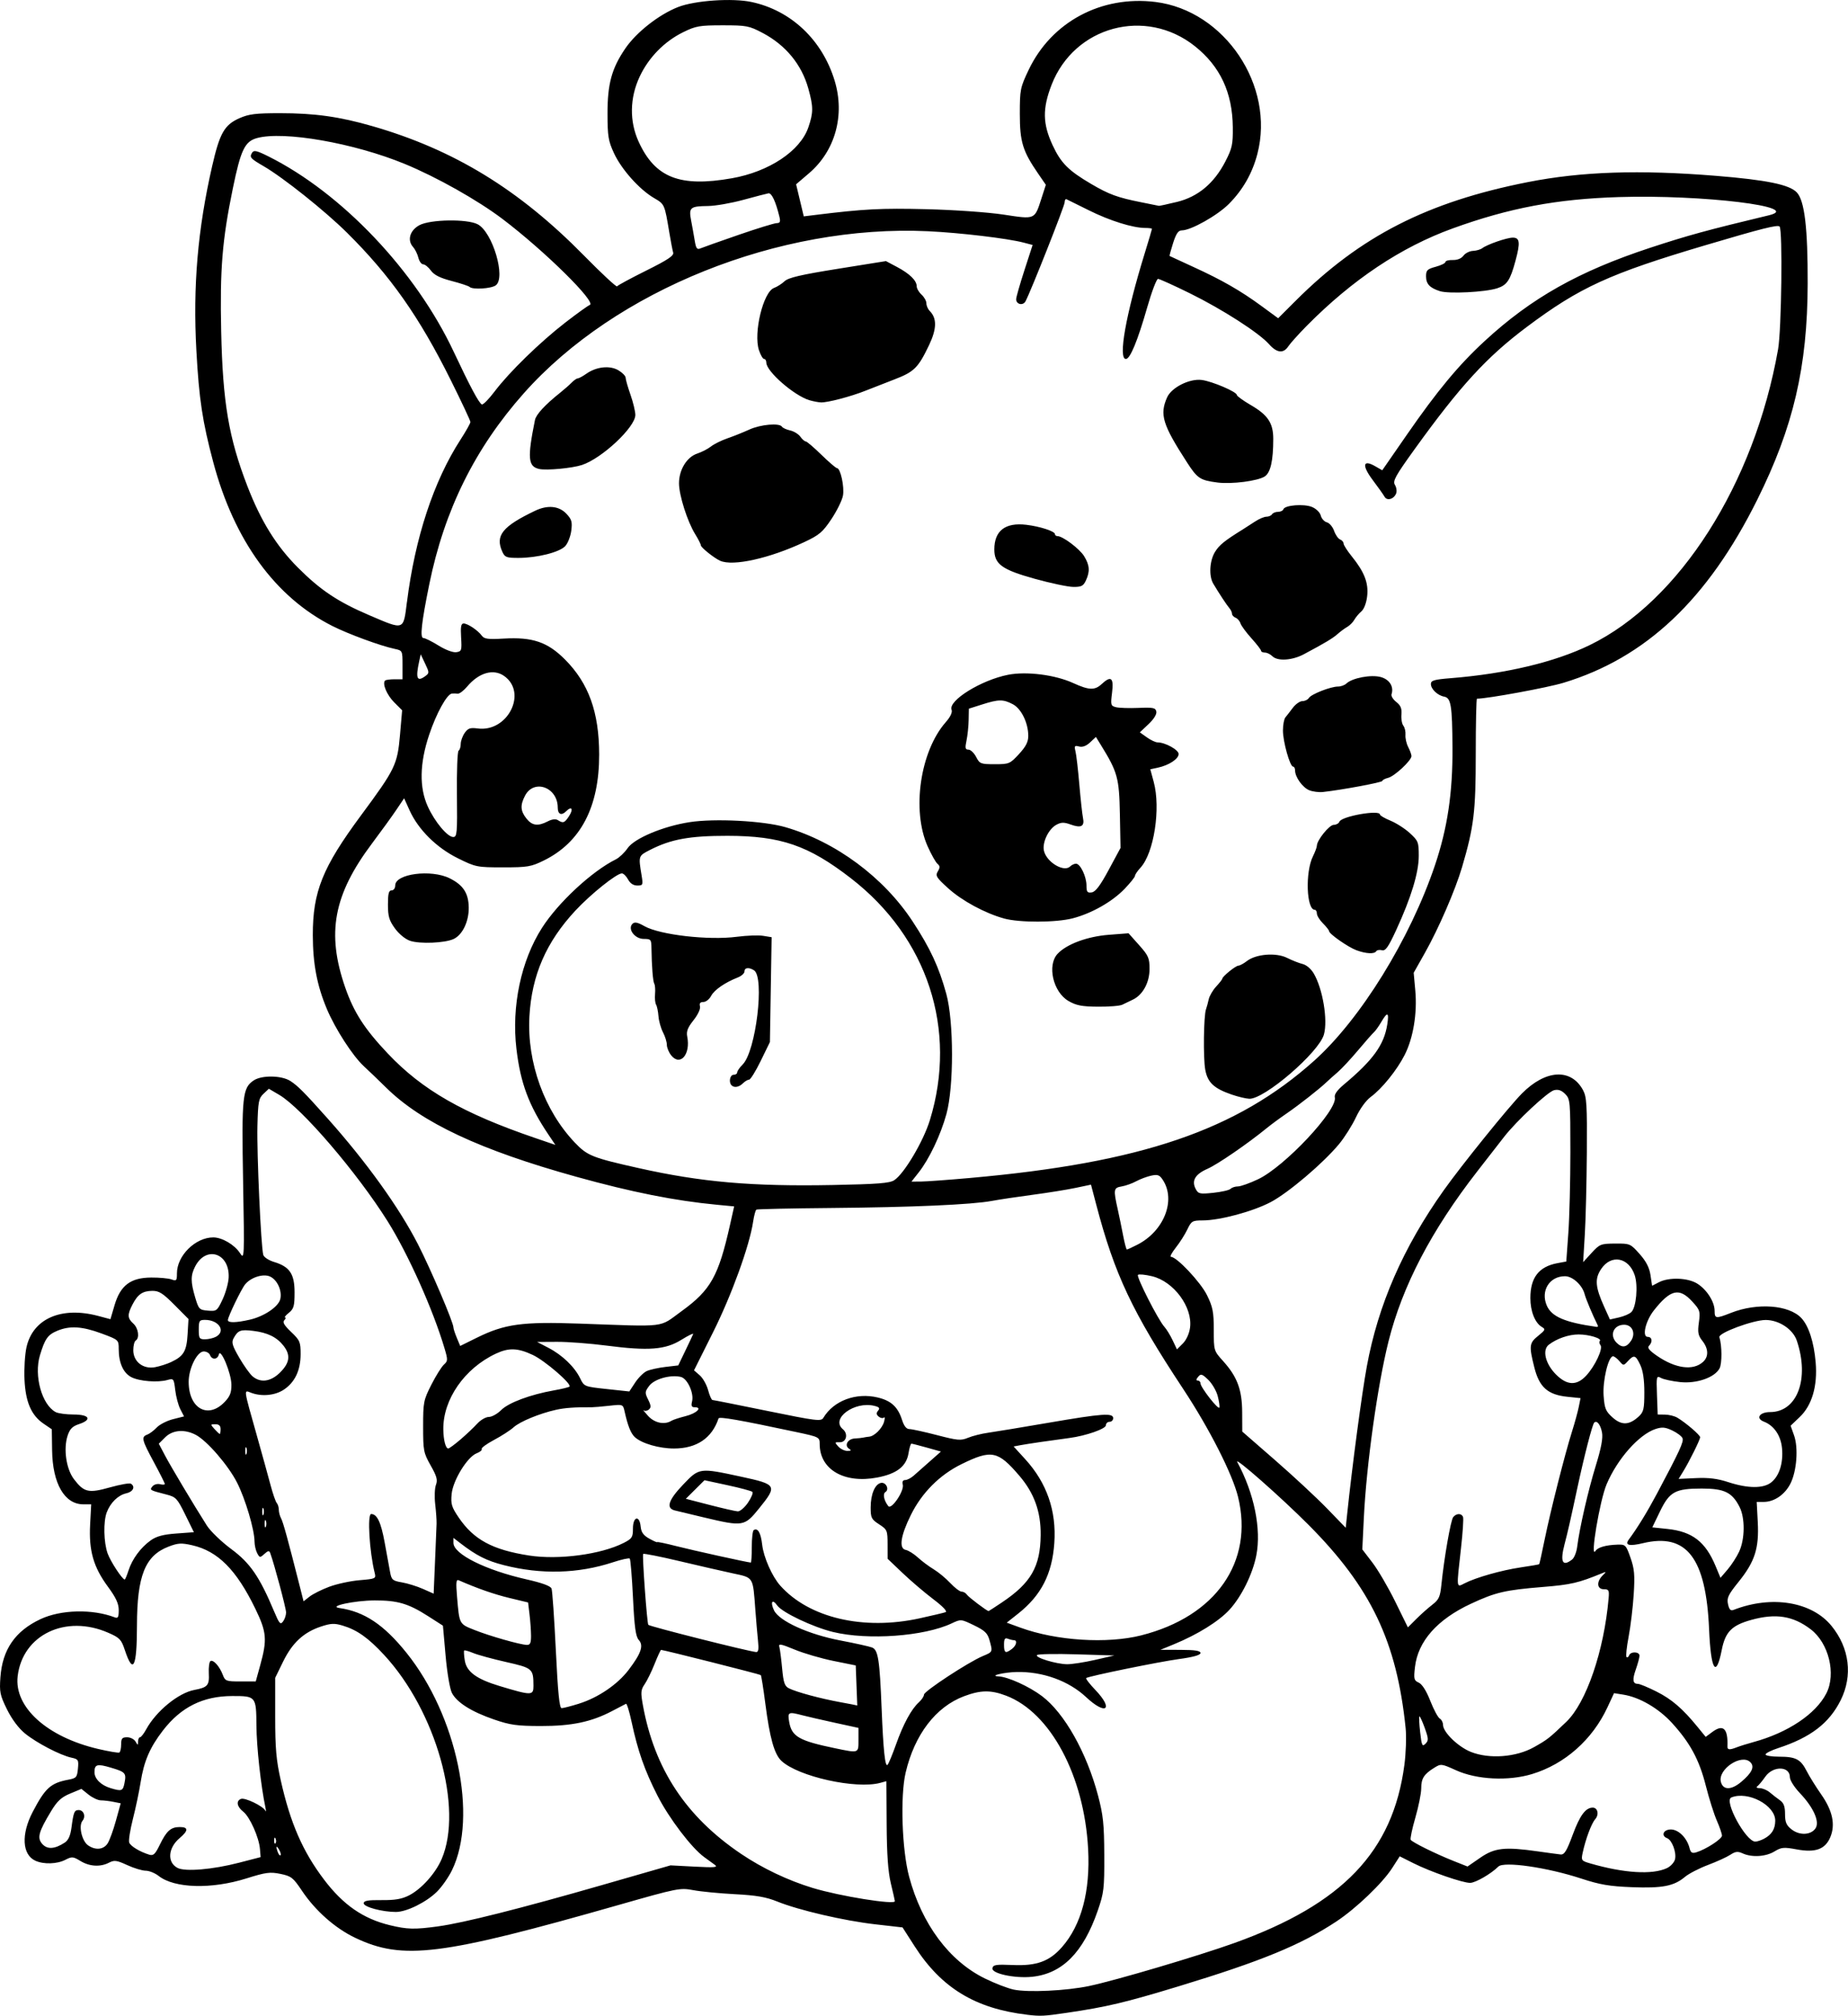 <?xml version="1.0" encoding="UTF-8" standalone="no"?>
<!-- Created with Inkscape (http://www.inkscape.org/) -->

<svg
   width="201.591mm"
   height="219.784mm"
   viewBox="0 0 201.591 219.784"
   version="1.1"
   id="svg5"
   xml:space="preserve"
   xmlns="http://www.w3.org/2000/svg"
   xmlns:svg="http://www.w3.org/2000/svg"><defs
     id="defs2" /><g
     id="layer1"
     transform="translate(6.237,2.288)"><path
       style="fill:#000000;stroke-width:0.265"
       d="m 105.801,217.388 c -5.647,-0.671 -9.353,-2.926 -12.264,-7.463 l -1.319,-2.056 -2.99,-0.341 c -3.397,-0.388 -8.33,-1.535 -10.679,-2.483 -1.221,-0.493 -2.29,-0.678 -4.63,-0.8 -1.673,-0.087 -3.713,-0.285 -4.533,-0.44 -1.44,-0.271 -1.713,-0.217 -8.07,1.596 -19.506,5.563 -23.595,6.074 -28.804,3.602 -2.182,-1.036 -4.35,-2.95 -5.814,-5.136 -0.96,-1.432 -1.165,-1.593 -2.345,-1.835 -1.133,-0.232 -1.592,-0.171 -3.711,0.495 -3.812,1.198 -7.85,1.084 -9.572,-0.271 -0.397,-0.312 -1.033,-0.569 -1.414,-0.571 -0.381,-0.001 -1.287,-0.276 -2.015,-0.611 -1.15,-0.529 -1.409,-0.564 -1.984,-0.266 -0.955,0.494 -2.121,0.426 -3.118,-0.182 -0.8,-0.487 -0.931,-0.498 -1.641,-0.131 -0.914,0.472 -2.366,0.517 -3.281,0.1 -1.439,-0.656 -1.561,-2.884 -0.291,-5.312 1.374,-2.627 1.965,-3.159 3.916,-3.525 0.843,-0.158 0.933,-0.263 1.022,-1.199 0.091,-0.957 0.044,-1.037 -0.702,-1.197 -1.219,-0.261 -3.824,-1.618 -5.077,-2.644 -0.701,-0.574 -1.436,-1.56 -1.963,-2.63 -0.761,-1.545 -0.83,-1.885 -0.714,-3.499 0.217,-3.02 1.611,-5.039 4.377,-6.335 2.223,-1.042 5.669,-1.123 8.099,-0.191 0.349,0.134 0.431,-0.016 0.431,-0.788 0,-0.714 -0.299,-1.36 -1.192,-2.573 -1.569,-2.132 -2.078,-3.914 -1.929,-6.758 l 0.116,-2.207 h -0.858 c -2.046,0 -3.354,-2.258 -3.405,-5.877 l -0.033,-2.305 -0.89,-0.605 c -1.349,-0.917 -1.974,-2.358 -2.089,-4.824 -0.054,-1.157 0.044,-2.74 0.218,-3.519 0.698,-3.121 3.812,-4.478 7.824,-3.41 l 1.333,0.355 0.452,-1.535 c 0.635,-2.154 1.746,-2.991 3.99,-3.007 0.893,-0.006 1.891,0.086 2.218,0.205 0.542,0.197 0.595,0.137 0.595,-0.666 0,-1.925 2.015,-3.916 3.963,-3.916 0.955,0 2.309,0.791 2.901,1.695 0.499,0.762 0.502,0.691 0.352,-7.812 -0.165,-9.307 -0.07,-10.194 1.172,-11.008 0.884,-0.579 3.031,-0.542 3.981,0.069 0.814,0.524 1.52,1.233 4.077,4.1 4.244,4.759 7.807,9.719 9.851,13.716 1.408,2.752 3.865,8.514 3.865,9.063 0,0.136 0.166,0.644 0.369,1.13 l 0.369,0.883 1.814,-0.896 c 3.04,-1.501 4.944,-1.763 11.207,-1.54 9.726,0.346 8.584,0.486 11.142,-1.366 3.165,-2.292 4.015,-3.807 5.268,-9.394 l 0.453,-2.02 -1.883,-0.179 c -4.592,-0.437 -9.275,-1.369 -15.327,-3.049 -10.486,-2.911 -16.861,-5.894 -20.731,-9.7 -0.868,-0.854 -1.968,-1.909 -2.444,-2.346 -1.216,-1.115 -3.13,-4.074 -4.047,-6.257 -1.075,-2.558 -1.525,-4.924 -1.53,-8.041 -0.008,-4.749 1.055,-7.387 5.274,-13.086 3.718,-5.023 3.955,-5.511 4.236,-8.749 l 0.233,-2.687 -0.869,-0.869 c -0.802,-0.802 -1.32,-2.043 -0.991,-2.372 0.076,-0.076 0.535,-0.139 1.02,-0.139 h 0.882 v -1.566 c 0,-1.553 -0.007,-1.568 -0.86,-1.749 -1.546,-0.328 -5.057,-1.618 -6.799,-2.498 -6.218,-3.14 -10.706,-9.31 -12.986,-17.853 -1.179,-4.418 -1.552,-6.881 -1.842,-12.166 -0.387,-7.043 0.142,-13.22 1.724,-20.134 0.819,-3.58 1.336,-4.486 2.969,-5.209 1.033,-0.457 1.777,-0.549 4.425,-0.549 3.797,5.29e-4 6.487,0.377 10.078,1.412 8.899,2.564 15.996,6.9 23.071,14.097 1.928,1.961 3.559,3.477 3.625,3.37 0.066,-0.107 1.499,-0.881 3.184,-1.719 2.362,-1.175 3.034,-1.624 2.935,-1.961 -0.07,-0.241 -0.257,-1.211 -0.415,-2.157 -0.525,-3.146 -0.509,-3.11 -1.686,-3.799 -1.585,-0.929 -3.53,-3.106 -4.352,-4.874 -0.62,-1.332 -0.705,-1.844 -0.709,-4.291 -0.006,-3.272 0.454,-4.959 1.948,-7.144 1.209,-1.768 3.686,-3.707 5.767,-4.513 1.846,-0.715 5.917,-0.991 8.008,-0.542 4.312,0.925 7.706,4.14 9.054,8.576 1.143,3.763 0.067,7.65 -2.796,10.095 l -1.408,1.203 0.418,1.749 0.418,1.749 1.331,-0.164 c 5.223,-0.644 7.134,-0.742 12.047,-0.619 3.056,0.076 6.735,0.335 8.427,0.592 3.469,0.527 3.367,0.57 4.12,-1.757 l 0.483,-1.492 -0.845,-1.229 c -1.684,-2.447 -1.994,-3.459 -1.994,-6.503 1.7e-4,-2.649 0.045,-2.872 0.965,-4.804 2.489,-5.226 7.924,-8.135 13.829,-7.402 7.553,0.938 13.056,9.134 11.121,16.562 -0.551,2.116 -1.578,3.919 -3.108,5.457 -1.259,1.266 -4.145,2.887 -5.139,2.887 -0.378,0 -0.619,0.349 -0.947,1.375 -0.242,0.756 -0.413,1.393 -0.381,1.416 0.032,0.023 1.189,0.557 2.572,1.187 3.122,1.424 5.171,2.599 7.478,4.29 l 1.789,1.312 1.915,-1.911 c 7.056,-7.041 14.369,-10.775 25.33,-12.934 5.851,-1.153 12.147,-1.363 20.512,-0.684 5.528,0.448 8.023,0.961 8.824,1.813 0.846,0.901 1.2,3.879 1.183,9.957 -0.025,9.065 -1.56,15.63 -5.508,23.563 -5.406,10.861 -12.146,17.222 -21.132,19.945 -1.755,0.532 -8.24,1.724 -9.436,1.734 -0.073,5.29e-4 -0.132,2.71 -0.132,6.02 0,6.301 -0.199,7.942 -1.496,12.351 -0.729,2.478 -2.555,6.69 -4.048,9.338 l -1.227,2.176 0.176,1.943 c 0.224,2.471 -0.227,5.189 -1.164,7.021 -0.855,1.672 -2.484,3.685 -3.696,4.57 -0.513,0.375 -1.175,1.287 -1.614,2.223 -0.409,0.873 -1.235,2.183 -1.836,2.91 -1.725,2.087 -5.543,5.328 -7.471,6.341 -1.947,1.023 -5.539,1.989 -7.408,1.992 -1.132,0.002 -1.237,0.063 -1.677,0.985 -0.258,0.541 -0.826,1.434 -1.262,1.984 -0.436,0.551 -0.674,1.001 -0.528,1.001 0.635,0 3.241,2.771 3.934,4.183 0.635,1.294 0.739,1.825 0.739,3.781 0,2.27 0.003,2.279 1.022,3.407 1.539,1.704 2.066,3.121 2.076,5.588 l 0.009,2.094 3.606,3.141 c 1.983,1.728 4.522,4.088 5.643,5.245 l 2.037,2.104 0.155,-1.477 c 0.558,-5.317 1.597,-13.118 2.145,-16.106 1.234,-6.732 3.969,-12.989 8.403,-19.228 1.942,-2.733 7.076,-9.086 8.516,-10.54 2.593,-2.617 5.367,-2.77 6.668,-0.368 0.398,0.736 0.452,1.608 0.416,6.797 -0.023,3.274 -0.122,7.304 -0.222,8.956 l -0.181,3.003 0.924,-1.009 c 0.878,-0.958 1.007,-1.009 2.571,-1.019 1.613,-0.01 1.667,0.014 2.662,1.134 0.716,0.806 1.067,1.487 1.19,2.307 l 0.174,1.164 0.752,-0.389 c 1.085,-0.561 3.117,-0.493 4.154,0.139 1.044,0.637 1.913,1.989 1.915,2.978 10e-4,0.864 0.125,0.879 1.787,0.225 2.862,-1.128 6.323,-0.872 7.676,0.568 0.801,0.852 1.374,2.628 1.56,4.832 0.218,2.573 -0.4,4.685 -1.745,5.964 l -0.988,0.94 0.373,1.045 c 0.49,1.372 0.296,3.927 -0.401,5.286 -0.612,1.192 -1.762,1.977 -2.898,1.977 h -0.772 l 0.116,2.218 c 0.149,2.842 -0.318,4.296 -2.086,6.49 -1.146,1.422 -1.308,1.765 -1.159,2.445 0.131,0.598 0.281,0.749 0.612,0.62 4.145,-1.617 8.524,-0.899 10.68,1.751 1.964,2.412 2.333,5.427 0.993,8.108 -1.249,2.5 -3.281,4.055 -6.803,5.208 -0.764,0.25 -1.389,0.564 -1.389,0.698 0,0.134 0.663,0.243 1.473,0.243 1.832,0 2.355,0.273 3.022,1.581 0.29,0.569 1,1.708 1.576,2.531 1.242,1.772 1.567,3.293 0.996,4.659 -0.555,1.328 -1.625,1.718 -3.667,1.338 -1.411,-0.262 -1.668,-0.239 -2.423,0.221 -0.946,0.577 -2.466,0.671 -3.467,0.215 -0.539,-0.245 -0.793,-0.217 -1.356,0.152 -0.381,0.25 -1.478,0.75 -2.438,1.111 -0.96,0.361 -2.087,0.945 -2.505,1.296 -1.198,1.008 -2.465,1.254 -5.789,1.125 -2.45,-0.096 -3.489,-0.273 -5.53,-0.942 -3.711,-1.217 -8.437,-1.9 -9.037,-1.306 -0.811,0.801 -2.505,1.777 -3.084,1.777 -0.83,0 -4.315,-1.209 -6.178,-2.143 l -1.499,-0.752 -0.816,1.271 c -1.062,1.655 -3.941,4.409 -6.099,5.836 -3.861,2.551 -8.188,4.329 -17.207,7.067 -5.853,1.777 -7.815,2.242 -12.171,2.885 -2.517,0.372 -2.888,0.39 -4.366,0.214 z m 6.784,-3.135 c 2.85,-0.595 11.91,-3.276 15.838,-4.687 11.812,-4.244 17.283,-9.971 18.538,-19.407 0.17,-1.281 0.232,-3.089 0.137,-4.017 -0.967,-9.441 -3.782,-15.329 -10.6,-22.176 -2.981,-2.993 -8.144,-7.539 -7.763,-6.836 1.839,3.401 2.635,7.295 2.077,10.161 -0.398,2.045 -1.619,4.514 -2.94,5.948 -1.163,1.262 -3.469,2.694 -6.041,3.752 l -1.477,0.608 2.183,0.006 c 1.593,0.005 2.183,0.098 2.183,0.345 0,0.226 -0.788,0.446 -2.363,0.66 -2.171,0.296 -9.727,1.84 -10.101,2.064 -0.088,0.053 0.358,0.638 0.992,1.3 2.045,2.134 1.173,2.822 -1,0.789 -1.904,-1.781 -4.732,-2.804 -7.583,-2.743 -1.396,0.03 -3.053,0.428 -1.981,0.476 1.03,0.046 3.341,1.094 4.743,2.15 2.445,1.842 4.875,6.149 6.115,10.838 0.564,2.132 0.668,3.123 0.682,6.485 0.015,3.673 -0.038,4.126 -0.717,6.085 -1.576,4.553 -3.867,6.858 -7.15,7.197 -1.906,0.197 -4.449,-0.352 -4.334,-0.935 0.074,-0.378 0.394,-0.428 2.23,-0.348 2.584,0.113 3.995,-0.401 5.355,-1.95 2.121,-2.416 3.1,-6.083 2.855,-10.695 -0.424,-7.992 -4.111,-14.885 -8.943,-16.721 -1.67,-0.635 -2.777,-0.621 -4.586,0.056 -3.089,1.156 -5.409,4.189 -6.38,8.342 -0.6,2.567 -0.401,8.423 0.385,11.351 1.387,5.163 4.366,9.165 8.246,11.077 1.084,0.534 2.507,1.083 3.162,1.22 1.578,0.33 5.723,0.132 8.239,-0.393 z m -71.03,-6.499 c 2.773,-0.379 8.967,-1.94 17.945,-4.521 l 7.408,-2.13 2.646,0.139 c 2.203,0.115 2.568,0.081 2.179,-0.203 -0.257,-0.188 -0.776,-0.565 -1.153,-0.839 -1.38,-1 -3.84,-4.236 -5.095,-6.7 -1.403,-2.755 -2.138,-4.848 -2.822,-8.031 -0.244,-1.135 -0.519,-2.027 -0.612,-1.983 -0.093,0.044 -0.773,0.398 -1.511,0.787 -2.258,1.189 -4.411,1.642 -7.786,1.636 -2.601,-0.004 -3.341,-0.108 -5.099,-0.712 -2.465,-0.848 -4.054,-1.849 -4.594,-2.893 -0.223,-0.432 -0.526,-2.211 -0.689,-4.053 l -0.291,-3.283 -1.609,-1.031 c -2.16,-1.384 -3.331,-1.729 -5.842,-1.721 -2.21,0.007 -5.139,0.641 -3.836,0.829 2.719,0.394 4.838,1.809 7.311,4.883 5.497,6.834 7.808,17.87 4.963,23.705 -0.376,0.77 -1.118,1.828 -1.65,2.351 -1.164,1.144 -3.297,2.195 -4.46,2.199 -1.475,0.005 -3.519,-0.542 -3.519,-0.941 0,-0.286 0.444,-0.366 1.947,-0.351 1.461,0.015 2.209,-0.113 2.995,-0.514 1.353,-0.69 2.892,-2.404 3.561,-3.965 2.376,-5.542 -0.61,-16.13 -6.273,-22.247 -1.736,-1.875 -2.949,-2.733 -4.536,-3.209 -0.891,-0.267 -1.283,-0.248 -2.366,0.111 -1.879,0.624 -3.12,1.773 -4.118,3.814 l -0.867,1.773 8e-5,4.233 c 6e-5,3.452 0.112,4.734 0.608,6.948 1.045,4.663 2.397,7.76 4.736,10.841 2.082,2.743 4.255,4.246 7.156,4.949 1.914,0.464 2.695,0.483 5.275,0.13 z m 49.827,-2.743 c 0,-0.064 -0.195,-0.927 -0.434,-1.918 -0.31,-1.288 -0.442,-3.14 -0.463,-6.486 l -0.029,-4.684 -0.661,0.181 c -2.638,0.722 -8.96,-0.681 -10.79,-2.395 -0.775,-0.726 -1.271,-2.49 -1.755,-6.241 -0.213,-1.653 -0.436,-3.054 -0.496,-3.113 -0.092,-0.092 -10.604,-2.746 -10.877,-2.746 -0.054,0 -0.37,0.685 -0.703,1.521 -0.333,0.837 -0.821,1.835 -1.086,2.219 -0.42,0.61 -0.445,0.893 -0.201,2.249 1.259,6.975 4.697,12.189 10.713,16.249 2.339,1.578 5.108,2.896 7.813,3.717 2.952,0.897 8.969,1.866 8.969,1.445 z m 84.21,-3.603 c 0.404,-0.187 0.804,-0.62 0.89,-0.962 0.184,-0.733 -0.323,-2.1 -0.854,-2.303 -0.706,-0.271 -0.418,-0.953 0.402,-0.953 0.84,0 1.759,0.918 2.04,2.035 0.124,0.492 0.278,0.591 0.722,0.459 1.047,-0.311 2.814,-1.455 2.814,-1.822 0,-0.2 -0.253,-0.939 -0.562,-1.642 -0.309,-0.703 -0.848,-2.409 -1.197,-3.79 -0.719,-2.846 -1.721,-4.7 -3.71,-6.871 -1.452,-1.584 -3.523,-2.788 -5.278,-3.069 l -1.027,-0.164 -0.719,1.545 c -1.643,3.529 -4.648,6.189 -8.216,7.273 -2.597,0.789 -6.03,0.619 -8.302,-0.41 -1.592,-0.721 -1.643,-0.727 -2.381,-0.268 -1.122,0.696 -1.416,1.163 -1.416,2.246 0,0.538 -0.288,1.971 -0.639,3.185 -0.352,1.214 -0.581,2.302 -0.51,2.417 0.168,0.272 2.716,1.531 4.667,2.306 l 1.533,0.609 1.396,-0.962 c 1.573,-1.083 2.671,-1.203 6.299,-0.685 1.066,0.152 2.169,0.301 2.451,0.331 0.417,0.044 0.668,-0.361 1.333,-2.157 0.781,-2.109 1.402,-2.948 2.181,-2.948 0.551,0 0.711,0.764 0.265,1.267 -0.411,0.464 -1.048,2.174 -1.369,3.678 -0.172,0.802 -0.13,0.859 0.829,1.137 3.672,1.065 6.766,1.257 8.358,0.518 z m -155.78,-0.587 2.381,-0.617 -0.071,-0.874 c -0.103,-1.274 -1.107,-3.52 -1.823,-4.08 -0.695,-0.544 -0.808,-1.179 -0.248,-1.394 0.437,-0.168 2.419,0.787 2.65,1.276 0.088,0.186 0.097,0.04 0.02,-0.324 -0.501,-2.372 -0.969,-6.623 -0.984,-8.941 -0.022,-3.191 -0.054,-3.231 -2.635,-3.227 -3.19,0.005 -5.592,1.199 -7.568,3.761 -1.421,1.842 -2.067,3.34 -2.429,5.629 -0.161,1.019 -0.542,2.828 -0.846,4.021 -0.304,1.193 -0.484,2.347 -0.4,2.566 0.153,0.398 1.155,1.004 2.182,1.32 0.455,0.14 0.65,-0.043 1.159,-1.091 0.736,-1.514 1.197,-1.921 2.181,-1.921 0.95,0 0.943,0.395 -0.022,1.207 -1.276,1.074 -1.384,2.657 -0.221,3.253 0.833,0.427 3.827,0.174 6.675,-0.564 z m 4.398,-1.429 c -0.312,-0.536 -0.387,-0.365 -0.132,0.301 0.091,0.236 0.221,0.374 0.289,0.306 0.068,-0.068 -0.002,-0.341 -0.157,-0.607 z M 0.811,198.631 c 0.406,-0.263 0.629,-0.749 0.747,-1.636 0.23,-1.721 0.314,-1.923 0.791,-1.923 0.551,0 0.798,0.707 0.411,1.174 -0.445,0.536 -0.069,2.197 0.605,2.669 0.806,0.565 1.692,0.48 2.137,-0.205 0.213,-0.327 0.621,-1.446 0.907,-2.485 l 0.521,-1.89 -0.802,-0.16 c -0.441,-0.088 -1.055,-0.161 -1.364,-0.162 -0.309,-7.9e-4 -0.913,-0.282 -1.342,-0.625 l -0.78,-0.624 -1.225,0.509 c -0.962,0.4 -1.407,0.809 -2.072,1.907 -1.383,2.281 -1.559,2.94 -0.963,3.598 0.546,0.603 1.344,0.555 2.429,-0.147 z M 23.829,198.198 c -0.085,-0.211 -0.147,-0.148 -0.16,0.16 -0.011,0.279 0.051,0.435 0.139,0.347 0.088,-0.088 0.097,-0.316 0.021,-0.507 z m 162.357,0.006 c 0.85,-0.452 1.221,-1.045 1.231,-1.961 0.018,-1.696 -2.982,-3.285 -4.795,-2.541 -0.839,0.344 1.592,4.81 2.618,4.81 0.202,0 0.628,-0.139 0.946,-0.308 z m 5.629,-1.147 c 0.471,-0.715 -0.223,-2.27 -1.71,-3.833 -0.61,-0.641 -1.092,-1.409 -1.092,-1.738 0,-1.224 -1.838,-1.259 -2.681,-0.051 -0.33,0.473 -0.725,0.947 -0.878,1.054 -0.156,0.109 -0.035,0.196 0.278,0.198 0.305,0.002 0.8,0.212 1.1,0.467 0.3,0.255 0.794,0.638 1.099,0.852 0.413,0.29 0.554,0.673 0.554,1.502 0,0.894 0.141,1.224 0.714,1.674 0.869,0.683 2.124,0.623 2.618,-0.126 z M 7.342,192.134 c 0.218,-1.089 0.109,-1.214 -1.465,-1.681 -1.517,-0.451 -1.808,-0.371 -1.808,0.492 0,0.72 0.713,1.425 1.758,1.738 1.213,0.363 1.342,0.316 1.516,-0.549 z M 183.706,192.001 c 1.177,-0.99 1.486,-1.656 0.995,-2.146 -0.963,-0.963 -3.561,0.764 -3.216,2.138 0.231,0.921 1.131,0.924 2.22,0.008 z m -92.205,-4.072 c 0.796,-2.238 1.676,-3.862 2.498,-4.605 0.306,-0.277 0.557,-0.654 0.557,-0.837 0,-0.37 4.859,-3.555 6.416,-4.205 1.102,-0.46 1.092,-0.435 0.731,-1.732 -0.213,-0.765 -0.508,-1.049 -1.685,-1.619 -1.424,-0.689 -1.43,-0.69 -2.453,-0.208 -2.996,1.411 -9.135,1.854 -12.932,0.933 -2.193,-0.532 -5.554,-2.13 -6.09,-2.896 -0.53,-0.756 -0.78,-0.376 -0.349,0.53 0.559,1.177 3.758,2.628 7.257,3.294 1.588,0.302 3.137,0.646 3.443,0.764 0.661,0.255 0.829,1.332 1.042,6.669 0.181,4.532 0.379,6.41 0.646,6.125 0.118,-0.126 0.531,-1.122 0.919,-2.213 z m 69.603,0.284 c 1.483,-0.837 1.64,-0.96 3.514,-2.753 2.186,-2.091 4.121,-7.731 4.622,-13.473 0.077,-0.884 0.02,-0.992 -0.522,-0.992 -0.747,0 -0.825,-0.802 -0.145,-1.488 0.441,-0.445 0.438,-0.457 -0.066,-0.25 -2.562,1.053 -3.376,1.241 -6.428,1.489 -4.124,0.335 -5.169,0.578 -7.86,1.831 -3.67,1.708 -5.778,4.089 -6.102,6.891 -0.152,1.317 -0.115,1.472 0.413,1.712 0.369,0.168 0.827,0.891 1.256,1.984 0.372,0.946 0.836,1.815 1.033,1.931 0.196,0.116 0.357,0.424 0.357,0.684 0,0.802 1.645,2.399 3.043,2.955 2.011,0.8 4.935,0.578 6.885,-0.523 z M 6.979,187.913 c 0,-0.649 0.107,-0.778 0.648,-0.778 0.357,0 0.77,0.208 0.918,0.463 0.257,0.441 0.27,0.441 0.278,0 0.004,-0.255 0.1,-0.463 0.212,-0.463 0.112,0 0.415,-0.387 0.673,-0.86 1.084,-1.987 3.512,-3.974 5.256,-4.301 1.451,-0.272 1.646,-0.496 1.578,-1.808 -0.034,-0.653 0.047,-1.254 0.179,-1.336 0.31,-0.192 0.991,0.565 1.344,1.493 0.261,0.687 0.369,0.727 1.937,0.726 l 1.66,-0.001 0.493,-1.785 c 0.769,-2.786 0.697,-3.598 -0.542,-6.15 -2.058,-4.238 -4.084,-6.274 -6.88,-6.913 -1.177,-0.269 -1.545,-0.249 -2.572,0.144 -2.57,0.981 -3.449,3.175 -3.457,8.622 -0.007,4.558 -0.417,5.388 -1.32,2.67 -0.388,-1.169 -0.561,-1.35 -1.806,-1.895 -4.651,-2.034 -9.352,0.218 -9.888,4.737 -0.399,3.372 3.2,6.624 8.777,7.93 1.163,0.272 2.204,0.448 2.313,0.39 0.109,-0.058 0.198,-0.455 0.198,-0.883 z m 80.433,-0.495 v -1.304 l -2.58,-0.562 c -1.419,-0.309 -3.01,-0.675 -3.536,-0.813 -1.55,-0.407 -1.635,-0.363 -1.441,0.741 0.28,1.586 1.086,2.043 5.043,2.861 2.58,0.533 2.514,0.557 2.514,-0.924 z m 95.833,0.802 c 0.334,-0.13 1.144,-0.383 1.798,-0.561 3.755,-1.023 6.801,-3.06 7.953,-5.317 1.08,-2.118 0.258,-5.479 -1.706,-6.977 -1.927,-1.47 -3.819,-1.769 -6.491,-1.026 -2.131,0.592 -2.829,1.303 -3.217,3.275 -0.619,3.145 -1.189,2.214 -1.381,-2.253 -0.335,-7.788 -2.445,-10.532 -7.217,-9.388 -1.479,0.355 -2.004,0.228 -1.557,-0.375 0.977,-1.32 2.009,-3.001 3.102,-5.054 2.452,-4.608 2.922,-5.627 2.775,-6.011 -0.082,-0.213 -0.581,-0.593 -1.109,-0.843 -0.78,-0.37 -1.125,-0.401 -1.838,-0.166 -1.805,0.596 -4.163,3.259 -5.336,6.027 -0.751,1.774 -1.835,8.244 -1.217,7.271 0.251,-0.395 1.134,-0.649 2.404,-0.691 0.867,-0.029 0.928,0.032 1.418,1.425 0.428,1.215 0.486,1.876 0.351,4.01 -0.089,1.405 -0.338,3.48 -0.555,4.612 -0.216,1.131 -0.319,2.125 -0.229,2.208 0.091,0.083 0.218,0.002 0.283,-0.18 0.161,-0.45 1.132,-0.421 1.132,0.033 0,0.2 -0.178,0.868 -0.395,1.483 -0.409,1.16 -0.345,1.593 0.236,1.593 0.186,0 1.082,0.371 1.99,0.825 1.673,0.836 2.862,1.856 4.492,3.852 l 0.899,1.101 0.735,-0.544 c 1.182,-0.874 1.71,-0.365 1.638,1.578 -0.015,0.392 0.221,0.413 1.041,0.094 z m -34.068,-2.116 c -0.265,-0.736 -0.526,-1.295 -0.58,-1.241 -0.054,0.054 -0.015,0.834 0.087,1.734 0.164,1.45 0.23,1.591 0.58,1.241 0.35,-0.35 0.34,-0.547 -0.087,-1.734 z m -92.254,-2.634 c 2.078,-0.647 4.2,-2.087 5.405,-3.669 1.374,-1.804 1.669,-2.665 1.12,-3.271 -0.338,-0.374 -0.475,-1.366 -0.634,-4.602 -0.111,-2.269 -0.27,-4.193 -0.353,-4.276 -0.083,-0.083 -0.902,0.097 -1.821,0.399 -3.799,1.25 -7.849,1.357 -11.917,0.317 -1.884,-0.482 -2.994,-1.043 -4.768,-2.412 l -0.728,-0.561 v 0.55 c 0,1.221 3.496,2.963 7.982,3.977 1.706,0.386 2.612,0.719 2.72,1 0.089,0.232 0.299,3.26 0.468,6.73 0.225,4.639 0.392,6.309 0.63,6.309 0.178,0 1.032,-0.22 1.897,-0.489 z m 30.273,-1.97 -0.084,-2.197 -2.424,-0.49 c -1.333,-0.269 -3.237,-0.825 -4.23,-1.235 -1.543,-0.636 -1.788,-0.679 -1.678,-0.291 0.071,0.25 0.207,1.303 0.303,2.34 0.146,1.57 0.271,1.934 0.747,2.173 0.825,0.413 3.426,1.115 5.585,1.508 1.026,0.186 1.865,0.35 1.865,0.363 0,0.013 -0.038,-0.964 -0.084,-2.172 z m -35.241,0.013 c -0.008,-1.86 -0.085,-1.927 -2.994,-2.585 -1.48,-0.335 -3.091,-0.775 -3.579,-0.979 -0.489,-0.203 -0.931,-0.327 -0.984,-0.274 -0.052,0.052 -0.022,0.545 0.067,1.095 0.199,1.228 1.282,2.021 3.79,2.777 3.512,1.058 3.705,1.057 3.701,-0.034 z m 61.255,-2.813 2.117,-0.481 -4.101,-0.126 c -2.256,-0.069 -4.206,-0.036 -4.334,0.075 -0.303,0.26 2.08,0.99 3.276,1.004 0.509,0.006 1.879,-0.206 3.043,-0.471 z m -36.759,-2.082 c -0.073,-0.691 -0.203,-2.198 -0.288,-3.348 -0.275,-3.693 -0.164,-3.513 -2.472,-4.009 -1.111,-0.239 -3.735,-0.84 -5.831,-1.337 -2.096,-0.497 -3.868,-0.847 -3.936,-0.779 -0.122,0.122 0.42,7.591 0.561,7.732 0.189,0.189 10.874,2.884 11.759,2.966 0.25,0.023 0.305,-0.301 0.207,-1.225 z m 27.697,0.888 c 0.492,-0.373 0.626,-0.955 0.22,-0.955 -0.134,0 -0.431,-0.072 -0.661,-0.161 -0.326,-0.125 -0.419,0.021 -0.419,0.661 0,0.9 0.16,0.985 0.86,0.454 z m -52.456,-1.418 c -0.001,-0.546 -0.074,-1.59 -0.162,-2.321 l -0.16,-1.329 -2.021,-0.486 c -1.682,-0.404 -3.486,-1.033 -5.546,-1.934 -0.281,-0.123 -0.317,0.234 -0.183,1.801 0.258,3.026 0.218,2.949 1.917,3.624 1.666,0.662 4.946,1.596 5.694,1.622 0.362,0.012 0.463,-0.201 0.461,-0.976 z m 66.569,-0.066 c 8.134,-2.056 12.293,-8.007 10.555,-15.101 -0.611,-2.492 -3.132,-7.449 -5.984,-11.763 -5.571,-8.428 -7.485,-12.488 -9.493,-20.13 l -0.564,-2.146 -1.704,0.357 c -0.937,0.197 -3.042,0.534 -4.677,0.751 -1.635,0.216 -3.628,0.515 -4.428,0.665 -2.186,0.408 -8.726,0.695 -17.588,0.773 -4.362,0.038 -8.01,0.118 -8.105,0.178 -0.096,0.059 -0.257,0.659 -0.358,1.334 -0.392,2.613 -2.347,7.999 -4.373,12.049 l -2.071,4.14 0.624,0.542 c 0.343,0.298 0.754,1.025 0.913,1.615 0.159,0.59 0.373,1.074 0.477,1.077 0.104,0.002 2.808,0.54 6.009,1.195 5.33,1.09 5.843,1.154 6.085,0.749 1.123,-1.876 3.565,-2.786 5.943,-2.216 1.458,0.35 2.188,1.026 2.644,2.45 0.213,0.665 0.476,0.992 0.797,0.992 0.264,0 1.615,0.295 3.004,0.656 2.269,0.59 2.612,0.619 3.402,0.29 0.483,-0.201 1.474,-0.449 2.201,-0.55 0.728,-0.101 3.679,-0.589 6.559,-1.084 5.898,-1.013 7.067,-1.096 7.067,-0.502 0,0.218 -0.179,0.397 -0.397,0.397 -0.218,0 -0.397,0.17 -0.397,0.378 0,0.387 -2.19,1.151 -3.969,1.385 -2.001,0.263 -4.666,0.654 -5.364,0.787 l -0.734,0.14 1.263,1.383 c 2.358,2.582 3.421,5.641 3.176,9.146 -0.236,3.379 -1.43,5.707 -3.949,7.699 l -1.242,0.982 1.507,0.549 c 3.919,1.427 9.444,1.777 13.172,0.835 z m 31.756,-3.348 c 0.704,-0.537 0.846,-0.848 0.979,-2.146 0.303,-2.962 1.022,-7.075 1.294,-7.403 0.354,-0.427 0.913,-0.428 1.071,-0.002 0.067,0.182 -0.032,1.7 -0.221,3.373 -0.507,4.491 -0.522,4.324 0.367,3.864 1.232,-0.637 4.037,-1.435 6.127,-1.743 1.085,-0.16 2,-0.318 2.033,-0.35 0.033,-0.033 0.302,-1.25 0.599,-2.705 0.63,-3.089 2.203,-9.297 2.982,-11.765 0.299,-0.946 0.63,-2.152 0.736,-2.679 l 0.193,-0.959 -1.432,-0.148 c -2.143,-0.221 -3.066,-1.04 -3.608,-3.199 -0.594,-2.365 -0.557,-2.666 0.427,-3.453 0.774,-0.619 0.813,-0.715 0.397,-0.958 -0.751,-0.439 -1.257,-1.71 -1.257,-3.155 0,-2.233 0.927,-3.428 2.951,-3.804 l 0.967,-0.179 0.224,-3.102 c 0.123,-1.706 0.224,-5.688 0.224,-8.849 0,-5.536 -0.021,-5.768 -0.571,-6.319 -0.404,-0.404 -0.758,-0.524 -1.21,-0.411 -0.69,0.173 -4.092,3.346 -5.435,5.069 -0.454,0.582 -1.781,2.287 -2.948,3.788 -5.001,6.429 -8.164,12.489 -9.679,18.541 -1.198,4.786 -2.405,13.424 -2.688,19.221 l -0.168,3.45 1.107,1.445 c 0.609,0.795 1.728,2.708 2.486,4.251 l 1.379,2.806 0.926,-0.925 c 0.509,-0.508 1.297,-1.207 1.75,-1.553 z m -125.047,0.85 c -10e-4,-0.456 -1.284,-5.261 -1.727,-6.468 -0.109,-0.298 -0.229,-0.281 -0.637,0.088 -0.477,0.432 -0.517,0.428 -0.788,-0.079 -0.157,-0.294 -0.288,-0.869 -0.29,-1.279 -0.008,-1.294 -0.995,-4.621 -1.901,-6.409 -0.961,-1.895 -3.292,-4.588 -4.525,-5.226 -1.226,-0.634 -2.517,-0.524 -3.324,0.283 l -0.692,0.692 0.659,1.253 c 0.641,1.218 3.136,5.395 4.582,7.67 0.393,0.619 1.597,1.777 2.674,2.574 2.054,1.519 3.075,3.007 4.673,6.811 0.555,1.321 0.678,1.458 0.967,1.074 0.182,-0.242 0.33,-0.686 0.329,-0.985 z m 69.127,0.639 c 1.345,-0.295 2.608,-0.594 2.809,-0.666 0.229,-0.082 -0.269,-0.609 -1.343,-1.423 -0.939,-0.711 -2.442,-1.992 -3.341,-2.847 l -1.633,-1.554 -0.003,-1.58 c -0.003,-1.513 -0.043,-1.606 -0.926,-2.178 -0.841,-0.545 -0.922,-0.708 -0.919,-1.852 0.005,-1.442 0.467,-2.533 1.128,-2.661 0.539,-0.104 0.938,0.711 0.485,0.991 -0.316,0.195 -0.172,0.918 0.305,1.536 0.343,0.444 1.765,-1.659 1.585,-2.345 -0.083,-0.318 0.009,-0.495 0.258,-0.495 0.213,0 0.624,-0.208 0.914,-0.463 0.29,-0.255 1.081,-0.954 1.758,-1.553 l 1.232,-1.09 -1.537,-0.431 c -0.845,-0.237 -1.603,-0.431 -1.684,-0.431 -0.081,0 -0.222,0.465 -0.313,1.034 -0.231,1.442 -1.281,2.256 -3.433,2.662 -3.591,0.678 -6.259,-0.879 -6.259,-3.651 0,-0.755 -0.036,-0.774 -2.593,-1.318 -6.175,-1.315 -8.367,-1.698 -8.441,-1.477 -0.723,2.156 -2.389,3.279 -4.864,3.279 -1.609,0 -3.499,-0.546 -4.254,-1.23 -0.449,-0.406 -0.779,-1.23 -1.137,-2.837 -0.168,-0.753 -0.181,-0.758 -1.677,-0.593 -0.83,0.092 -1.687,0.165 -1.905,0.163 -1.805,-0.017 -2.94,0.064 -3.885,0.275 -1.81,0.404 -3.947,1.286 -4.639,1.914 -0.356,0.323 -1.313,0.941 -2.127,1.373 -0.814,0.432 -1.422,0.879 -1.351,0.993 0.07,0.114 -0.173,0.321 -0.54,0.461 -1.02,0.388 -2.594,2.944 -2.736,4.444 -0.104,1.092 -0.004,1.423 0.767,2.558 1.647,2.424 3.684,3.524 7.675,4.146 3.22,0.501 7.862,-0.117 10.327,-1.374 0.913,-0.466 1.008,-0.614 1.008,-1.567 0,-1.318 0.716,-1.499 0.843,-0.214 0.062,0.628 0.299,0.959 0.943,1.318 0.473,0.263 0.86,0.433 0.86,0.379 0,-0.055 0.923,0.137 2.051,0.426 1.784,0.458 7.871,1.801 8.163,1.801 0.058,0 0.105,-0.767 0.105,-1.704 0,-0.937 0.095,-1.763 0.211,-1.835 0.448,-0.277 0.773,0.285 0.924,1.6 0.158,1.369 1.082,3.457 1.97,4.452 3.146,3.525 9.071,4.913 15.22,3.565 z m -23.485,-10.983 c -1.455,-0.345 -2.914,-0.695 -3.241,-0.777 -0.984,-0.247 -0.702,-1.125 0.9,-2.805 1.777,-1.863 1.768,-1.862 6.373,-0.867 3.876,0.838 3.942,0.957 1.909,3.47 -1.577,1.949 -1.74,1.976 -5.941,0.979 z m 4.75,-1.634 c 0.367,-0.54 0.58,-1.066 0.473,-1.167 -0.107,-0.102 -1.326,-0.429 -2.709,-0.727 l -2.514,-0.543 -1.018,1.012 -1.018,1.012 2.605,0.673 c 1.433,0.37 2.809,0.684 3.059,0.698 0.249,0.014 0.754,-0.417 1.121,-0.957 z m 27.701,10.884 c 3.161,-2.114 4.187,-3.898 4.222,-7.348 0.026,-2.533 -0.701,-4.559 -2.315,-6.448 -2.345,-2.744 -3.041,-2.886 -6.314,-1.282 -2.388,1.17 -4.335,3.123 -5.534,5.551 -1.127,2.282 -1.326,3.658 -0.549,3.807 0.291,0.056 0.886,0.429 1.323,0.829 0.437,0.4 1.21,0.977 1.72,1.283 0.509,0.306 1.323,0.979 1.807,1.497 0.485,0.518 1.044,0.941 1.244,0.941 0.199,0 0.457,0.149 0.574,0.331 0.167,0.261 2.186,1.786 2.365,1.786 0.024,0 0.68,-0.426 1.458,-0.946 z m -73.374,-1.709 c 0.824,-0.308 2.311,-0.629 3.304,-0.712 1.748,-0.147 1.8,-0.171 1.645,-0.79 -0.573,-2.282 -0.822,-6.425 -0.387,-6.425 0.646,0 1.069,0.89 1.472,3.093 0.234,1.282 0.502,2.744 0.595,3.25 0.154,0.835 0.272,0.937 1.285,1.11 0.614,0.105 1.645,0.424 2.291,0.71 l 1.175,0.52 0.148,-3.482 c 0.081,-1.915 0.158,-3.779 0.17,-4.143 0.012,-0.364 -0.055,-1.316 -0.149,-2.117 -0.094,-0.8 -0.059,-1.753 0.079,-2.117 0.204,-0.537 0.096,-0.935 -0.573,-2.117 -0.779,-1.375 -0.824,-1.61 -0.824,-4.247 0,-2.648 0.046,-2.883 0.895,-4.554 0.492,-0.969 1.108,-1.955 1.368,-2.191 0.442,-0.4 0.446,-0.52 0.068,-1.793 -1.252,-4.217 -3.969,-10.28 -6.197,-13.832 -3.333,-5.313 -9.358,-12.34 -11.825,-13.79 l -1.138,-0.669 -0.585,0.55 c -0.526,0.494 -0.593,0.851 -0.661,3.504 -0.076,2.999 0.389,13.228 0.639,14.064 0.075,0.251 0.602,0.596 1.17,0.767 1.708,0.512 2.242,1.303 2.242,3.319 0,1.49 -0.084,1.79 -0.625,2.228 -0.344,0.278 -0.528,0.506 -0.41,0.506 0.118,0 0.081,0.133 -0.081,0.296 -0.218,0.218 -0.023,0.555 0.741,1.282 0.956,0.91 1.037,1.097 1.036,2.416 -5.3e-4,1.754 -0.619,3.067 -1.825,3.872 -0.962,0.643 -2.425,0.782 -3.585,0.341 -0.811,-0.308 -0.85,-0.594 0.659,4.757 0.554,1.965 1.213,4.346 1.464,5.292 0.251,0.946 0.557,1.833 0.681,1.971 0.124,0.138 0.225,0.467 0.225,0.731 0,0.264 0.111,0.687 0.247,0.939 0.225,0.418 0.732,2.257 2.003,7.269 l 0.452,1.783 0.655,-0.515 c 0.36,-0.283 1.329,-0.768 2.154,-1.076 z M 7.785,168.944 c 0.399,-1.245 1.324,-2.497 2.422,-3.279 0.627,-0.446 1.353,-0.641 2.778,-0.746 l 1.929,-0.142 -0.941,-1.912 c -0.874,-1.777 -1.019,-1.932 -2.049,-2.196 -1.84,-0.471 -1.865,-0.485 -1.526,-0.895 0.167,-0.202 0.538,-0.305 0.824,-0.231 0.286,0.075 0.519,0.061 0.519,-0.03 0,-0.091 -0.536,-1.157 -1.191,-2.368 -1.322,-2.445 -1.398,-2.76 -0.728,-3.007 0.255,-0.094 0.721,-0.443 1.037,-0.776 0.316,-0.333 1.116,-0.742 1.778,-0.909 l 1.203,-0.303 -0.403,-0.779 c -0.221,-0.428 -0.472,-1.366 -0.557,-2.083 -0.149,-1.256 -0.18,-1.297 -0.846,-1.11 -1.07,0.301 -3.07,0.145 -3.944,-0.307 -0.882,-0.456 -1.377,-1.563 -1.377,-3.08 0,-0.982 -0.011,-0.992 -1.867,-1.68 -2.121,-0.786 -3.467,-0.868 -4.838,-0.296 -1.036,0.433 -1.347,0.874 -1.889,2.674 -0.669,2.225 0.206,5.383 1.716,6.191 0.271,0.145 1.156,0.264 1.966,0.264 1.733,0 2.036,0.567 0.562,1.053 -0.698,0.23 -0.984,0.522 -1.224,1.249 -0.475,1.438 -0.155,3.639 0.689,4.746 1.102,1.444 1.585,1.555 3.922,0.9 1.114,-0.313 2.143,-0.495 2.288,-0.406 0.517,0.32 0.249,0.886 -0.498,1.05 -0.885,0.194 -1.732,1.018 -2.132,2.075 -0.384,1.013 -0.336,3.273 0.095,4.481 0.313,0.877 1.602,2.844 1.864,2.844 0.054,0 0.241,-0.446 0.416,-0.992 z M 183.479,166.894 c 0.637,-1.363 0.658,-3.671 0.043,-4.876 -0.811,-1.591 -1.66,-2.003 -4.12,-2.002 -2.904,0.002 -3.516,0.339 -4.566,2.512 l -0.831,1.72 1.647,0.173 c 2.713,0.285 4.148,1.388 5.251,4.033 l 0.54,1.296 0.771,-0.899 c 0.424,-0.494 0.993,-1.375 1.266,-1.957 z m -18.221,0.86 c 0.233,-0.182 0.482,-0.807 0.554,-1.389 0.248,-2.008 1.203,-6.17 2.037,-8.872 0.584,-1.893 0.787,-2.976 0.671,-3.591 -0.16,-0.853 -0.562,-1.363 -0.849,-1.076 -0.21,0.21 -1.086,3.608 -1.855,7.189 -0.783,3.65 -1.003,4.616 -1.386,6.085 -0.501,1.922 -0.224,2.475 0.828,1.654 z M 22.765,163.521 c -0.073,-0.182 -0.133,-0.033 -0.133,0.331 0,0.364 0.06,0.513 0.133,0.331 0.073,-0.182 0.073,-0.48 0,-0.661 z m -0.265,-1.323 c -0.073,-0.182 -0.133,-0.033 -0.133,0.331 0,0.364 0.06,0.513 0.133,0.331 0.073,-0.182 0.073,-0.48 0,-0.661 z m 164.473,-2.848 c 0.887,-0.698 1.337,-2.123 1.182,-3.74 -0.133,-1.381 -0.875,-2.463 -1.982,-2.891 -0.921,-0.356 -0.472,-1.039 0.685,-1.04 2.964,-0.003 4.32,-3.637 2.908,-7.796 -0.422,-1.243 -1.945,-2.249 -3.399,-2.246 -1.369,0.003 -5.187,1.421 -5.044,1.874 0.289,0.918 0.3,2.88 0.018,3.405 -0.534,0.999 -2.496,1.681 -4.293,1.493 -0.854,-0.089 -1.791,-0.289 -2.081,-0.445 -0.51,-0.273 -0.525,-0.209 -0.451,1.849 l 0.077,2.131 0.794,0.01 c 0.437,0.005 1.039,0.154 1.339,0.331 0.908,0.535 2.497,1.894 2.497,2.135 1e-5,0.272 -1.169,2.631 -1.856,3.747 l -0.492,0.798 1.902,-0.088 c 1.372,-0.064 2.344,0.057 3.489,0.432 2.154,0.706 3.842,0.721 4.708,0.04 z M 20.648,155.583 c -0.073,-0.182 -0.133,-0.033 -0.133,0.331 0,0.364 0.06,0.513 0.133,0.331 0.073,-0.182 0.073,-0.48 0,-0.661 z m 65.734,0.089 c -0.55,-0.348 -0.142,-1.076 0.626,-1.114 0.368,-0.018 0.789,-0.063 0.934,-0.099 0.146,-0.036 0.43,-0.081 0.632,-0.099 0.575,-0.052 1.42,-0.893 1.627,-1.621 0.103,-0.364 0.095,-0.573 -0.019,-0.465 -0.114,0.108 -0.368,0.062 -0.565,-0.101 -0.265,-0.22 -0.282,-0.389 -0.067,-0.648 0.226,-0.273 0.138,-0.389 -0.395,-0.523 -2.181,-0.547 -4.824,1.401 -3.448,2.542 0.612,0.508 0.384,1.449 -0.344,1.424 -0.56,-0.02 -0.57,0.007 -0.157,0.463 0.241,0.266 0.688,0.482 0.992,0.48 0.424,-0.003 0.467,-0.059 0.185,-0.238 z m -42.374,-1.015 c 0.636,-0.546 1.455,-1.32 1.819,-1.72 0.364,-0.4 0.931,-0.728 1.26,-0.728 0.329,0 0.935,-0.338 1.349,-0.751 0.805,-0.805 3.173,-1.688 5.749,-2.145 0.86,-0.152 1.626,-0.338 1.701,-0.413 0.28,-0.28 -2.699,-2.845 -4.016,-3.458 -1.638,-0.763 -2.6,-0.795 -4.012,-0.135 -3.422,1.6 -5.781,5 -5.736,8.27 0.016,1.155 0.254,2.072 0.538,2.072 0.105,0 0.712,-0.446 1.348,-0.992 z m -26.181,-1.124 c 0,-0.365 -0.176,-0.529 -0.57,-0.529 -0.553,0 -0.556,0.016 -0.091,0.529 0.263,0.291 0.52,0.529 0.57,0.529 0.05,0 0.091,-0.238 0.091,-0.529 z m 49.18,-0.906 c 0.178,-0.11 0.874,-0.338 1.547,-0.507 1.196,-0.3 1.881,-0.968 0.993,-0.968 -0.34,0 -0.409,-0.152 -0.289,-0.634 0.227,-0.904 -0.507,-2.502 -1.228,-2.674 -1.128,-0.269 -2.89,0.227 -3.444,0.969 -0.483,0.647 -0.492,0.759 -0.118,1.508 0.319,0.64 0.335,0.866 0.074,1.082 -0.181,0.15 -0.437,0.186 -0.57,0.079 -0.132,-0.107 0.081,0.162 0.473,0.598 0.709,0.788 1.797,1.02 2.561,0.548 z m 105.535,-0.483 c 0.519,-0.484 0.595,-0.82 0.595,-2.617 0,-1.387 -0.146,-2.368 -0.446,-2.997 -0.514,-1.078 -0.676,-1.128 -1.343,-0.413 -0.484,0.52 -0.489,0.52 -0.934,0 -0.246,-0.287 -0.558,-0.522 -0.693,-0.522 -0.508,0 -1.144,2.665 -1.026,4.299 0.102,1.405 0.222,1.696 0.984,2.377 0.983,0.879 1.825,0.841 2.862,-0.127 z M 18.266,150.579 c 0.588,-0.613 0.75,-1.027 0.741,-1.892 -0.013,-1.244 -1.186,-4.059 -1.371,-3.29 -0.137,0.567 -0.754,0.609 -0.962,0.066 -0.084,-0.218 -0.392,-0.397 -0.684,-0.397 -0.723,0 -1.645,1.855 -1.645,3.31 0,2.916 2.106,4.098 3.922,2.202 z m 108.325,-0.677 c -0.152,-0.563 -0.617,-1.351 -1.033,-1.75 -0.668,-0.64 -0.797,-0.678 -1.095,-0.318 -0.23,0.277 -0.243,0.407 -0.041,0.407 0.163,0 0.297,0.136 0.297,0.302 0,0.435 1.961,2.944 2.062,2.639 0.047,-0.141 -0.039,-0.717 -0.191,-1.28 z m -62.274,-2.696 c 0.345,-0.157 1.258,-0.36 2.03,-0.45 l 1.403,-0.165 0.77,-1.598 c 0.423,-0.879 0.81,-1.7 0.859,-1.824 0.049,-0.124 -0.531,0.159 -1.289,0.63 -1.742,1.083 -3.583,1.225 -8.155,0.632 -1.794,-0.233 -4.233,-0.418 -5.42,-0.411 l -2.159,0.012 1.249,0.65 c 1.499,0.78 2.845,2.076 3.443,3.313 0.436,0.901 0.453,0.908 2.9,1.171 l 2.462,0.265 0.64,-0.97 c 0.352,-0.534 0.922,-1.099 1.267,-1.256 z m 102.465,0.513 c 0.97,-1.039 1.876,-2.964 1.57,-3.339 -0.13,-0.159 -0.161,-0.364 -0.069,-0.456 0.268,-0.268 -1.173,-0.711 -2.314,-0.711 -1.078,0 -2.37,0.445 -3.253,1.12 -0.743,0.569 -0.376,2.087 0.787,3.249 1.197,1.197 2.247,1.24 3.279,0.135 z M 24.336,147.342 c 1.044,-1.044 1.145,-1.892 0.347,-2.906 -0.736,-0.935 -1.736,-1.423 -3.309,-1.614 -1.375,-0.167 -1.648,-0.064 -2.127,0.803 -0.25,0.453 -0.15,0.802 0.612,2.117 0.501,0.866 1.155,1.783 1.454,2.038 0.877,0.749 2,0.587 3.024,-0.437 z m -11.891,-1.125 c 1.354,-0.638 1.673,-1.177 1.781,-3.007 l 0.099,-1.678 -1.53,-1.54 c -1.267,-1.275 -1.683,-1.538 -2.416,-1.531 -1.063,0.01 -1.585,0.371 -2.168,1.5 -0.569,1.1 -0.552,1.481 0.092,2.064 0.558,0.505 0.711,1.576 0.265,1.852 -0.146,0.09 -0.265,0.565 -0.265,1.055 0,1.253 1.076,2.092 2.374,1.852 0.513,-0.095 1.309,-0.35 1.769,-0.566 z m 167.091,-0.003 c 0.635,-0.575 0.608,-1.442 -0.073,-2.308 -0.463,-0.588 -0.524,-0.916 -0.375,-2 0.167,-1.217 0.123,-1.357 -0.719,-2.276 -1.42,-1.549 -2.371,-1.333 -4.18,0.948 -0.917,1.156 -1.328,2.901 -0.684,2.901 0.488,0 0.565,0.549 0.138,0.976 -0.208,0.208 0.036,0.512 0.879,1.091 2.017,1.388 3.936,1.643 5.015,0.666 z m -55.956,-3.734 c 0.3,-2.236 -1.773,-5.044 -4.144,-5.613 -0.748,-0.179 -1.44,-0.246 -1.538,-0.149 -0.197,0.197 2.206,4.917 2.882,5.662 0.235,0.259 0.64,0.919 0.9,1.467 l 0.473,0.996 0.641,-0.641 c 0.382,-0.382 0.7,-1.078 0.786,-1.722 z m 48.115,1.414 c 0.532,-0.812 0.126,-1.738 -0.763,-1.738 -1.154,0 -1.633,1.15 -0.818,1.965 0.589,0.589 1.094,0.516 1.581,-0.228 z M 17.315,143.469 c 1.125,-0.602 0.323,-1.843 -1.191,-1.843 -0.616,0 -0.679,0.099 -0.679,1.058 0,0.96 0.063,1.058 0.679,1.058 0.373,0 0.909,-0.123 1.191,-0.274 z m 150.74,-1.247 c -0.531,-1.057 -1.3,-2.884 -1.427,-3.387 -0.25,-0.998 -1.312,-1.97 -2.15,-1.97 -1.69,0 -2.678,1.592 -1.983,3.197 0.528,1.219 1.977,1.839 5.439,2.328 0.121,0.017 0.176,-0.058 0.121,-0.167 z M 21.002,141.607 c 1.564,-0.356 3.123,-1.402 3.332,-2.235 0.227,-0.904 -0.316,-2.11 -1.112,-2.473 -0.741,-0.338 -2.077,0.08 -2.714,0.848 -0.417,0.502 -1.887,3.544 -1.887,3.903 0,0.312 0.891,0.296 2.381,-0.043 z m 150.724,-0.837 c 0.531,-0.531 0.741,-2.862 0.362,-4.011 -0.645,-1.955 -2.563,-2.317 -3.656,-0.69 -0.724,1.078 -0.653,1.968 0.333,4.146 l 0.618,1.367 0.988,-0.223 c 0.543,-0.123 1.153,-0.388 1.354,-0.589 z M 18.708,136.984 c 0.103,-2.656 -2.465,-3.488 -3.656,-1.184 -0.503,0.974 -0.503,1.678 0.003,3.381 0.383,1.289 0.451,1.359 1.389,1.437 0.95,0.079 1.01,0.033 1.605,-1.238 0.34,-0.726 0.637,-1.804 0.66,-2.396 z m 99.126,-3.557 c 2.906,-1.482 4.229,-4.845 2.778,-7.059 -0.359,-0.549 -0.558,-0.622 -1.269,-0.469 -0.463,0.1 -1.2,0.375 -1.636,0.613 -0.437,0.237 -1.151,0.491 -1.587,0.564 -0.885,0.148 -0.914,0.315 -0.424,2.513 0.162,0.728 0.426,2.008 0.586,2.844 0.16,0.837 0.343,1.521 0.406,1.521 0.063,0 0.579,-0.237 1.146,-0.526 z m 10.167,-6.09 c 0.145,-0.145 0.507,-0.263 0.805,-0.263 0.298,-1.2e-4 1.284,-0.351 2.191,-0.78 2.916,-1.379 8.713,-7.567 8.375,-8.938 -0.076,-0.309 0.261,-0.783 0.992,-1.394 3.182,-2.662 4.382,-4.322 4.731,-6.548 0.211,-1.347 0.02,-1.423 -0.658,-0.265 -0.277,0.473 -0.639,0.979 -0.806,1.124 -0.166,0.146 -0.948,1.033 -1.736,1.973 -0.789,0.94 -1.788,2.011 -2.221,2.381 -0.433,0.37 -0.972,0.851 -1.198,1.07 -0.747,0.72 -3.02,2.504 -4.365,3.425 -0.728,0.498 -1.696,1.211 -2.152,1.585 -2.08,1.702 -5.367,3.957 -6.486,4.45 -1.345,0.592 -1.754,1.302 -1.27,2.207 0.281,0.524 0.446,0.559 1.921,0.405 0.888,-0.093 1.732,-0.287 1.877,-0.432 z m -36.684,-0.945 c 1.083,-0.71 3.172,-4.231 3.883,-6.546 3.032,-9.869 -0.247,-19.904 -8.619,-26.374 -4.641,-3.586 -7.641,-4.618 -13.457,-4.625 -4.132,-0.005 -6.175,0.367 -8.467,1.543 -1.262,0.647 -1.258,0.636 -0.909,2.752 0.176,1.069 0.153,1.124 -0.466,1.124 -0.424,0 -0.775,-0.231 -1.006,-0.661 -0.195,-0.364 -0.499,-0.661 -0.677,-0.661 -0.574,0 -3.379,2.244 -5.061,4.048 -3.198,3.431 -4.778,7.067 -5.024,11.562 -0.274,4.999 1.628,10.262 4.973,13.762 1.35,1.412 1.896,1.63 6.927,2.757 6.86,1.537 12.385,2.018 21.206,1.848 4.891,-0.095 6.193,-0.197 6.697,-0.527 z m -17.752,-10.342 c -0.333,-0.333 -0.176,-1.147 0.22,-1.147 0.218,0 0.397,-0.119 0.397,-0.265 0,-0.146 0.268,-0.532 0.595,-0.858 1.444,-1.44 2.419,-9.524 1.238,-10.271 -0.561,-0.355 -1.04,-0.298 -1.04,0.123 0,0.204 -0.327,0.5 -0.728,0.658 -1.411,0.557 -2.566,1.355 -2.91,2.011 -0.191,0.365 -0.571,0.664 -0.844,0.664 -0.346,0 -0.459,0.143 -0.372,0.473 0.072,0.275 -0.224,0.91 -0.707,1.518 -0.633,0.797 -0.796,1.219 -0.684,1.776 0.387,1.933 -0.753,3.28 -1.742,2.059 -0.264,-0.326 -0.48,-0.847 -0.481,-1.158 -7.9e-4,-0.311 -0.19,-0.923 -0.42,-1.36 -0.23,-0.437 -0.452,-1.227 -0.494,-1.756 -0.041,-0.53 -0.159,-1.098 -0.261,-1.263 -0.102,-0.165 -0.153,-0.686 -0.112,-1.158 0.041,-0.471 0.004,-0.974 -0.082,-1.118 -0.152,-0.255 -0.283,-1.905 -0.31,-3.899 -0.013,-0.932 -0.063,-0.992 -0.842,-0.992 -0.976,0 -1.79,-1.086 -1.232,-1.643 0.236,-0.236 0.548,-0.176 1.316,0.256 1.691,0.95 6.986,1.557 10.074,1.154 1.071,-0.14 2.362,-0.187 2.87,-0.104 l 0.923,0.15 -0.094,5.716 -0.094,5.716 -0.999,2.051 c -0.55,1.128 -1.123,2.051 -1.273,2.051 -0.15,0 -0.452,0.179 -0.67,0.397 -0.42,0.42 -0.948,0.514 -1.241,0.22 z m 26.046,10.099 c 18.629,-1.652 29.057,-5.206 37.514,-12.784 5.061,-4.535 10.462,-13.274 13.173,-21.313 1.367,-4.055 1.941,-7.908 1.91,-12.827 -0.029,-4.619 -0.161,-5.418 -0.911,-5.556 -0.717,-0.131 -1.444,-0.825 -1.444,-1.377 0,-0.386 0.352,-0.489 2.183,-0.636 6.006,-0.481 11.322,-1.748 15.147,-3.608 9.794,-4.763 17.949,-17.567 20.544,-32.255 0.375,-2.123 0.509,-13.035 0.164,-13.38 -0.22,-0.22 -1.915,0.206 -8.05,2.024 -10.51,3.115 -13.75,4.597 -19.536,8.93 -4.364,3.269 -7.247,6.411 -12.244,13.346 -2.084,2.893 -2.392,3.451 -2.132,3.868 0.167,0.268 0.229,0.684 0.136,0.925 -0.242,0.63 -0.995,0.851 -1.264,0.37 -0.124,-0.221 -0.703,-1.039 -1.288,-1.816 -1.206,-1.605 -1.089,-2.29 0.259,-1.516 l 0.775,0.445 2.692,-3.886 c 3.326,-4.802 5.651,-7.598 8.493,-10.217 5.091,-4.691 10.262,-7.6 18.067,-10.166 4.09,-1.344 6.177,-1.915 12.932,-3.536 3.83,-0.919 -7.248,-2.264 -16.352,-1.986 -6.79,0.208 -11.976,1.184 -18.144,3.418 -5.63,2.038 -10.937,5.578 -15.918,10.616 -0.889,0.9 -1.793,1.903 -2.008,2.231 -0.539,0.821 -1.251,0.745 -2.114,-0.225 -1.107,-1.244 -5.06,-3.785 -8.627,-5.543 -1.756,-0.866 -3.322,-1.574 -3.481,-1.574 -0.159,0 -0.69,1.399 -1.18,3.109 -1.045,3.645 -1.862,5.622 -2.324,5.622 -0.87,7.94e-4 -0.015,-4.814 2.039,-11.475 0.443,-1.437 0.805,-2.657 0.805,-2.712 0,-0.055 -0.332,-0.1 -0.738,-0.1 -1.352,0 -3.867,-0.787 -6.141,-1.921 -1.237,-0.617 -2.338,-1.162 -2.447,-1.21 -0.109,-0.049 -0.198,0.104 -0.198,0.338 0,0.379 -3.664,9.641 -4.267,10.786 -0.271,0.516 -1.024,0.351 -1.024,-0.225 0,-0.207 0.404,-1.622 0.898,-3.144 l 0.898,-2.768 -0.964,-0.253 c -1.764,-0.464 -6.946,-1.08 -10.458,-1.244 -16.202,-0.755 -34.096,6.418 -44.087,17.673 -5.328,6.002 -8.656,12.723 -10.304,20.807 -0.857,4.208 -1.041,5.875 -0.646,5.875 0.185,0 0.926,0.367 1.648,0.816 0.762,0.474 1.574,0.779 1.936,0.728 0.585,-0.083 0.618,-0.182 0.531,-1.61 -0.07,-1.159 -0.005,-1.521 0.272,-1.521 0.447,0 1.561,0.747 1.988,1.333 0.261,0.358 0.68,0.412 2.404,0.313 3.134,-0.181 4.771,0.378 6.664,2.276 2.589,2.596 3.726,5.753 3.732,10.366 0.008,5.714 -2.012,9.579 -6.041,11.557 -1.387,0.681 -1.771,0.746 -4.443,0.746 -2.848,0 -2.978,-0.026 -4.937,-0.995 -2.322,-1.148 -4.311,-3.121 -5.257,-5.214 l -0.598,-1.323 -0.857,1.272 c -0.471,0.7 -1.655,2.335 -2.631,3.634 -4.222,5.618 -5.001,9.795 -2.933,15.741 0.938,2.696 2.105,4.505 4.632,7.176 3.773,3.989 8.205,6.528 16.103,9.225 l 2.184,0.746 -0.746,-1.108 c -2.15,-3.193 -3.054,-5.61 -3.5,-9.355 -0.552,-4.642 0.501,-9.627 2.79,-13.205 1.772,-2.77 5.446,-6.174 8.07,-7.476 0.365,-0.181 0.934,-0.724 1.265,-1.207 0.735,-1.072 3.868,-2.389 6.755,-2.838 2.736,-0.426 8.054,-0.15 10.452,0.543 5.497,1.588 10.734,5.468 13.898,10.297 1.915,2.923 2.853,4.942 3.664,7.89 0.822,2.989 0.829,10.126 0.013,13.089 -0.632,2.293 -1.877,4.914 -3.031,6.378 l -0.782,0.992 1.014,-0.003 c 0.558,-0.002 2.992,-0.179 5.409,-0.393 z m 28.496,-9.096 c -1.929,-0.668 -2.61,-1.31 -2.868,-2.703 -0.233,-1.255 -0.175,-5.89 0.082,-6.591 0.08,-0.218 0.212,-0.704 0.294,-1.079 0.081,-0.375 0.449,-1.006 0.816,-1.403 0.367,-0.396 0.668,-0.78 0.668,-0.852 0,-0.237 1.448,-1.412 1.75,-1.421 0.162,-0.005 0.579,-0.229 0.926,-0.499 1.001,-0.778 3.192,-0.952 4.395,-0.349 0.549,0.275 1.313,0.576 1.698,0.668 0.401,0.096 0.916,0.536 1.206,1.03 0.982,1.674 1.549,5.064 1.112,6.649 -0.539,1.953 -6.513,7.091 -8.153,7.012 -0.377,-0.018 -1.245,-0.227 -1.927,-0.463 z m -17.797,-10.204 c -1.672,-0.975 -2.342,-3.892 -1.179,-5.139 0.98,-1.052 3.238,-1.89 5.579,-2.071 l 2.161,-0.167 1.145,1.283 c 1.027,1.15 1.145,1.42 1.145,2.606 0,1.498 -0.745,2.851 -1.85,3.361 -0.365,0.168 -0.87,0.411 -1.123,0.54 -0.253,0.129 -1.443,0.225 -2.646,0.215 -1.782,-0.015 -2.38,-0.131 -3.232,-0.628 z m 31.423,-5.526 c -0.907,-0.334 -2.977,-1.778 -2.987,-2.085 -0.003,-0.103 -0.304,-0.484 -0.668,-0.848 -0.364,-0.364 -0.661,-0.845 -0.661,-1.07 0,-0.225 -0.105,-0.409 -0.232,-0.409 -0.912,0 -1.051,-4.123 -0.197,-5.835 0.236,-0.473 0.429,-0.994 0.429,-1.156 0,-0.592 1.355,-2.27 1.833,-2.27 0.27,0 0.551,-0.155 0.624,-0.345 0.228,-0.593 4.42,-1.332 4.423,-0.78 5.3e-4,0.109 0.517,0.411 1.149,0.67 0.631,0.259 1.583,0.871 2.116,1.359 0.908,0.832 0.968,0.985 0.968,2.475 0,1.824 -0.828,4.547 -2.458,8.083 -0.867,1.882 -1.169,2.309 -1.558,2.208 -0.265,-0.069 -0.549,-0.018 -0.63,0.114 -0.197,0.319 -1.112,0.271 -2.151,-0.111 z M 38.498,100.293 c -0.522,-0.176 -1.208,-0.737 -1.654,-1.352 -0.632,-0.872 -0.761,-1.313 -0.761,-2.598 0,-1.199 0.089,-1.548 0.397,-1.548 0.224,0 0.397,-0.237 0.397,-0.543 0,-1.269 3.91,-1.78 5.936,-0.776 1.478,0.732 2.059,1.62 2.083,3.18 0.023,1.526 -0.679,2.99 -1.652,3.442 -0.951,0.442 -3.681,0.554 -4.746,0.195 z m 64.786,-2.435 c -2.073,-0.573 -4.575,-1.925 -6.082,-3.287 -1.298,-1.173 -1.421,-1.373 -1.136,-1.846 0.253,-0.421 0.246,-0.59 -0.032,-0.821 -0.193,-0.16 -0.676,-1.016 -1.073,-1.901 -1.76,-3.922 -0.826,-10.363 1.964,-13.541 0.52,-0.592 0.751,-1.082 0.643,-1.362 -0.384,-1 3.231,-3.237 6.16,-3.813 2.015,-0.396 5.137,0.001 7.116,0.906 1.708,0.781 2.346,0.805 3.088,0.114 1.03,-0.959 1.345,-0.707 1.142,0.917 -0.17,1.361 -0.145,1.455 0.433,1.599 0.337,0.084 1.442,0.118 2.456,0.076 1.599,-0.067 1.856,-0.015 1.94,0.399 0.059,0.29 -0.275,0.829 -0.851,1.371 l -0.948,0.894 0.768,0.547 c 0.423,0.301 0.944,0.547 1.158,0.547 0.835,0 2.307,0.81 2.307,1.269 0,0.534 -1.066,1.232 -2.273,1.49 l -0.818,0.175 0.373,1.377 c 0.782,2.886 0.027,7.763 -1.449,9.359 -0.327,0.354 -0.595,0.751 -0.595,0.882 0,0.131 -0.506,0.765 -1.124,1.409 -1.353,1.41 -3.587,2.68 -5.662,3.221 -1.822,0.475 -5.821,0.485 -7.504,0.02 z m 11.429,-5.311 1.284,-2.381 -0.071,-3.704 c -0.075,-3.929 -0.25,-4.565 -2.065,-7.506 l -0.55,-0.892 -0.633,0.595 c -0.417,0.392 -0.827,0.545 -1.199,0.447 -0.496,-0.13 -0.545,-0.065 -0.396,0.527 0.093,0.372 0.283,2 0.421,3.62 0.138,1.619 0.318,3.26 0.399,3.646 0.192,0.915 -0.202,1.128 -1.331,0.72 -0.744,-0.269 -1.038,-0.265 -1.574,0.022 -0.864,0.463 -1.574,1.968 -1.35,2.862 0.312,1.244 2.189,2.348 2.856,1.68 0.164,-0.164 0.45,-0.298 0.635,-0.298 0.473,0 1.145,1.401 1.145,2.387 0,0.696 0.09,0.812 0.573,0.741 0.416,-0.061 0.924,-0.736 1.857,-2.466 z m -9.797,-12.612 c 0.754,-0.817 1.018,-1.33 1.018,-1.979 0,-1.415 -0.759,-2.972 -1.686,-3.459 -1.048,-0.55 -1.542,-0.547 -3.341,0.024 l -1.455,0.462 -0.023,1.241 c -0.013,0.683 -0.117,1.688 -0.233,2.234 -0.174,0.822 -0.137,0.992 0.214,0.992 0.234,0 0.609,0.357 0.835,0.794 0.388,0.751 0.498,0.794 2.032,0.794 1.563,0 1.658,-0.04 2.639,-1.102 z m 31.677,3.945 c -0.727,-0.288 -1.555,-1.436 -1.555,-2.156 0,-0.232 -0.097,-0.422 -0.216,-0.422 -0.344,0 -1.107,-2.715 -1.107,-3.937 0,-0.612 0.12,-1.256 0.267,-1.432 0.147,-0.176 0.513,-0.647 0.813,-1.047 0.3,-0.4 0.769,-0.728 1.042,-0.728 0.273,0 0.592,-0.155 0.708,-0.345 0.253,-0.412 2.377,-1.243 3.178,-1.243 0.312,0 0.725,-0.15 0.917,-0.333 0.636,-0.606 2.699,-0.992 3.75,-0.702 0.954,0.263 1.445,1.053 1.169,1.881 -0.062,0.187 0.172,0.564 0.521,0.838 0.478,0.376 0.616,0.712 0.559,1.362 -0.041,0.475 0.054,1.026 0.211,1.224 0.157,0.198 0.26,0.65 0.23,1.004 -0.03,0.354 0.104,0.949 0.299,1.323 0.195,0.374 0.355,0.816 0.356,0.984 0.003,0.477 -1.838,2.196 -2.541,2.372 -0.348,0.087 -0.633,0.239 -0.633,0.337 0,0.159 -4.428,0.984 -6.482,1.208 -0.437,0.048 -1.106,-0.037 -1.487,-0.188 z m -4.031,-14.616 c -0.218,-0.218 -0.584,-0.397 -0.813,-0.397 -0.229,0 -0.417,-0.089 -0.42,-0.198 -0.002,-0.109 -0.476,-0.722 -1.053,-1.362 -0.577,-0.64 -1.116,-1.373 -1.197,-1.629 -0.081,-0.256 -0.322,-0.533 -0.535,-0.614 -0.213,-0.082 -0.387,-0.276 -0.387,-0.432 0,-0.156 -0.126,-0.428 -0.28,-0.604 -0.278,-0.317 -1.139,-1.624 -1.766,-2.68 -0.494,-0.832 -0.401,-2.498 0.193,-3.459 0.467,-0.756 1.035,-1.215 3.044,-2.46 0.291,-0.18 0.886,-0.564 1.323,-0.852 0.437,-0.288 0.995,-0.525 1.241,-0.525 0.246,-5.29e-4 0.521,-0.12 0.611,-0.266 0.09,-0.146 0.385,-0.265 0.655,-0.265 0.27,0 0.534,-0.127 0.585,-0.282 0.15,-0.451 2.235,-0.616 3.124,-0.248 0.453,0.188 0.868,0.595 0.953,0.935 0.083,0.332 0.382,0.663 0.664,0.737 0.282,0.074 0.637,0.492 0.79,0.93 0.153,0.438 0.448,0.861 0.656,0.941 0.208,0.08 0.378,0.278 0.378,0.44 0,0.162 0.401,0.791 0.891,1.397 1.38,1.707 1.844,2.905 1.682,4.341 -0.083,0.739 -0.337,1.409 -0.629,1.659 -0.269,0.231 -0.616,0.645 -0.772,0.919 -0.155,0.274 -0.506,0.626 -0.779,0.781 -0.273,0.155 -0.742,0.501 -1.041,0.768 -0.524,0.469 -1.38,0.981 -3.688,2.21 -1.275,0.678 -2.869,0.778 -3.432,0.214 z m -25.954,-8.452 c -3.554,-0.989 -4.378,-1.59 -4.378,-3.192 0,-2.039 1.193,-2.959 3.485,-2.687 1.501,0.178 3.13,0.71 3.13,1.023 0,0.116 0.121,0.211 0.27,0.211 0.58,0 2.422,1.386 2.914,2.192 0.603,0.988 0.65,1.656 0.19,2.648 -0.28,0.604 -0.492,0.71 -1.389,0.699 -0.582,-0.007 -2.481,-0.41 -4.221,-0.893 z M 72.327,58.859 c -0.668,-0.3 -2.113,-1.455 -2.113,-1.69 0,-0.121 -0.275,-0.664 -0.612,-1.207 -0.853,-1.375 -1.769,-4.252 -1.769,-5.555 0,-1.474 0.853,-2.864 1.985,-3.238 0.491,-0.162 1.167,-0.511 1.504,-0.776 0.337,-0.265 1.148,-0.665 1.802,-0.89 0.655,-0.225 1.726,-0.654 2.381,-0.953 1.228,-0.562 3.293,-0.743 3.559,-0.312 0.083,0.134 0.484,0.317 0.89,0.407 0.407,0.089 0.908,0.396 1.114,0.682 0.206,0.286 0.472,0.519 0.592,0.519 0.12,0 0.888,0.655 1.708,1.455 0.82,0.8 1.584,1.455 1.698,1.455 0.382,0 0.828,2.056 0.651,3 -0.096,0.514 -0.664,1.667 -1.262,2.561 -0.949,1.422 -1.323,1.738 -2.968,2.508 -3.791,1.776 -7.766,2.658 -9.161,2.032 z m -23.766,-0.986 c -0.802,-1.761 0.004,-2.767 3.587,-4.476 1.347,-0.643 2.586,-0.525 3.389,0.321 0.591,0.623 0.669,0.891 0.544,1.859 -0.081,0.622 -0.378,1.38 -0.662,1.684 -0.619,0.665 -3.038,1.276 -5.073,1.282 -1.33,0.004 -1.51,-0.064 -1.786,-0.67 z m 78.01,-7.55 c -1.892,-0.245 -2.187,-0.439 -3.307,-2.17 -2.686,-4.15 -3.019,-5.233 -2.188,-7.11 0.479,-1.082 2.443,-2.071 3.776,-1.901 1.147,0.146 3.836,1.296 3.836,1.641 0,0.117 0.699,0.619 1.553,1.117 1.836,1.069 2.416,1.95 2.416,3.667 0,2.38 -0.294,3.678 -0.928,4.094 -0.757,0.496 -3.611,0.863 -5.157,0.663 z M 52.591,48.849 c -1.229,-0.262 -1.311,-1.184 -0.473,-5.336 0.122,-0.604 1.092,-1.658 2.723,-2.958 0.456,-0.364 1.033,-0.87 1.281,-1.124 0.248,-0.255 0.549,-0.463 0.668,-0.463 0.119,0 0.539,-0.227 0.933,-0.504 1.101,-0.775 2.559,-0.932 3.499,-0.377 0.434,0.257 0.79,0.623 0.79,0.813 0,0.191 0.238,1.024 0.529,1.852 0.291,0.828 0.529,1.82 0.529,2.205 0,1.326 -3.637,4.734 -5.821,5.454 -1.068,0.352 -3.84,0.613 -4.659,0.439 z m 29.467,-7.499 c -1.67,-0.503 -4.7,-3.144 -4.7,-4.096 0,-0.222 -0.11,-0.403 -0.244,-0.403 -0.134,0 -0.387,-0.433 -0.561,-0.962 -0.616,-1.866 0.469,-6.345 1.642,-6.779 0.34,-0.126 0.862,-0.457 1.159,-0.737 0.413,-0.388 1.78,-0.707 5.797,-1.35 l 5.256,-0.842 1.196,0.634 c 1.391,0.738 2.159,1.488 2.159,2.107 0,0.241 0.238,0.654 0.529,0.917 0.291,0.263 0.529,0.69 0.529,0.948 0,0.258 0.164,0.633 0.365,0.834 0.794,0.794 0.771,1.949 -0.072,3.716 -1.183,2.48 -1.626,2.918 -3.778,3.744 -1.066,0.409 -2.494,0.967 -3.172,1.238 -1.558,0.624 -4.135,1.3 -4.842,1.27 -0.297,-0.013 -0.865,-0.121 -1.264,-0.241 z M 150.829,29.456 c -1.107,-0.358 -1.504,-0.786 -1.504,-1.622 0,-0.652 0.139,-0.789 1.058,-1.036 0.582,-0.157 1.058,-0.391 1.058,-0.522 0,-0.13 0.361,-0.226 0.801,-0.214 0.496,0.014 0.938,-0.165 1.162,-0.471 0.198,-0.271 0.664,-0.507 1.034,-0.523 0.37,-0.016 0.829,-0.149 1.021,-0.295 0.539,-0.412 2.68,-1.151 3.333,-1.151 0.764,0 0.827,0.539 0.293,2.514 -0.578,2.139 -0.921,2.655 -1.992,3.006 -1.305,0.428 -5.292,0.628 -6.264,0.314 z M 43.608,84.34 c -0.028,-2.549 0.053,-4.699 0.181,-4.778 0.128,-0.079 0.232,-0.408 0.232,-0.73 0,-0.323 0.195,-0.865 0.433,-1.205 0.358,-0.511 0.602,-0.595 1.41,-0.487 3.282,0.44 5.477,-3.912 2.888,-5.726 -1.168,-0.818 -2.75,-0.362 -4.032,1.16 -0.378,0.449 -0.838,0.796 -1.024,0.772 -0.185,-0.024 -0.47,-0.03 -0.632,-0.013 -0.547,0.058 -1.696,2.138 -2.489,4.506 -1.041,3.106 -1.089,5.748 -0.142,7.818 0.766,1.675 2.139,3.318 2.773,3.318 0.412,0 0.448,-0.416 0.402,-4.635 z m 9.901,2.934 c 0.471,-0.244 0.865,-0.292 1.111,-0.136 0.574,0.363 0.726,0.31 1.205,-0.42 0.519,-0.792 0.313,-1.166 -0.303,-0.55 -0.511,0.512 -0.917,0.336 -0.917,-0.397 0,-2.228 -2.604,-3.167 -3.575,-1.289 -0.534,1.033 -0.496,1.646 0.154,2.472 0.617,0.785 1.256,0.872 2.325,0.32 z m -13.353,-15.84 c 0.448,-0.328 0.448,-0.388 -0.016,-1.361 l -0.484,-1.018 -0.167,0.766 c -0.407,1.863 -0.237,2.274 0.667,1.613 z m -2.001,-8.058 c 0.883,-7.042 2.916,-13.205 5.848,-17.736 0.592,-0.914 1.076,-1.776 1.076,-1.916 0,-0.139 -0.963,-2.189 -2.139,-4.555 -3.438,-6.914 -6.595,-11.398 -11.325,-16.086 -2.391,-2.37 -6.957,-6.01 -9.092,-7.249 -1.458,-0.846 -1.566,-0.972 -1.258,-1.472 0.188,-0.304 0.504,-0.233 1.768,0.397 8.016,3.998 16.081,12.493 20.219,21.297 1.789,3.807 2.778,5.653 3.08,5.754 0.14,0.047 0.767,-0.593 1.392,-1.421 1.585,-2.1 4.948,-5.375 7.711,-7.51 1.283,-0.992 2.481,-1.852 2.662,-1.913 0.794,-0.265 -4.946,-5.92 -9.52,-9.381 -2.71,-2.05 -7.177,-4.564 -10.658,-5.998 -5.545,-2.284 -13.224,-3.625 -16.132,-2.817 -1.32,0.367 -1.76,1.287 -2.626,5.495 -1.159,5.636 -1.416,8.788 -1.269,15.584 0.168,7.742 0.827,11.625 2.867,16.892 1.472,3.8 3.143,6.492 5.494,8.849 2.471,2.477 4.359,3.735 7.83,5.219 3.805,1.626 3.679,1.67 4.068,-1.433 z m 6.828,-34.382 c -0.102,-0.101 -0.981,-0.392 -1.953,-0.645 -1.267,-0.33 -1.909,-0.653 -2.263,-1.138 -0.272,-0.373 -0.65,-0.678 -0.84,-0.678 -0.19,0 -0.428,-0.327 -0.528,-0.728 -0.1,-0.4 -0.36,-0.925 -0.578,-1.167 -0.663,-0.736 -0.345,-1.818 0.698,-2.375 1.187,-0.634 5.191,-0.697 6.346,-0.1 1.628,0.842 3.11,5.834 1.978,6.662 -0.505,0.369 -2.54,0.489 -2.86,0.169 z m 29.333,-5.668 c 2.037,-0.703 3.915,-1.281 4.172,-1.285 0.377,-0.005 0.433,-0.148 0.29,-0.734 -0.405,-1.652 -0.842,-2.577 -1.188,-2.517 -0.2,0.035 -1.435,0.356 -2.745,0.714 -1.31,0.358 -3.036,0.659 -3.836,0.669 -1.973,0.024 -2.128,0.158 -1.851,1.601 0.126,0.653 0.303,1.643 0.394,2.201 0.135,0.823 0.25,0.978 0.613,0.822 0.246,-0.106 2.114,-0.768 4.151,-1.471 z m 47.812,-3.59 c 2.308,-0.557 4.073,-2.027 5.307,-4.421 0.739,-1.433 0.83,-1.853 0.81,-3.732 -0.039,-3.771 -1.372,-6.625 -4.122,-8.822 -5.371,-4.291 -13.159,-2.204 -15.644,4.192 -1.009,2.598 -0.981,4.254 0.114,6.601 0.907,1.944 1.723,2.762 4.219,4.225 1.94,1.138 2.87,1.477 5.464,1.992 0.997,0.198 1.855,0.371 1.907,0.385 0.052,0.014 0.927,-0.176 1.945,-0.422 z M 73.585,17.153 c 4.078,-0.718 7.482,-2.983 8.362,-5.565 0.55,-1.615 0.549,-2.217 -0.006,-4.22 -0.726,-2.617 -2.467,-4.736 -4.979,-6.06 -1.49,-0.785 -1.758,-0.837 -4.366,-0.837 -2.516,0 -2.922,0.071 -4.308,0.751 -2.057,1.01 -3.77,2.761 -4.75,4.855 -1.085,2.318 -1.123,4.869 -0.106,7.09 1.796,3.922 4.494,4.981 10.153,3.985 z"
       id="path4851" /></g></svg>
